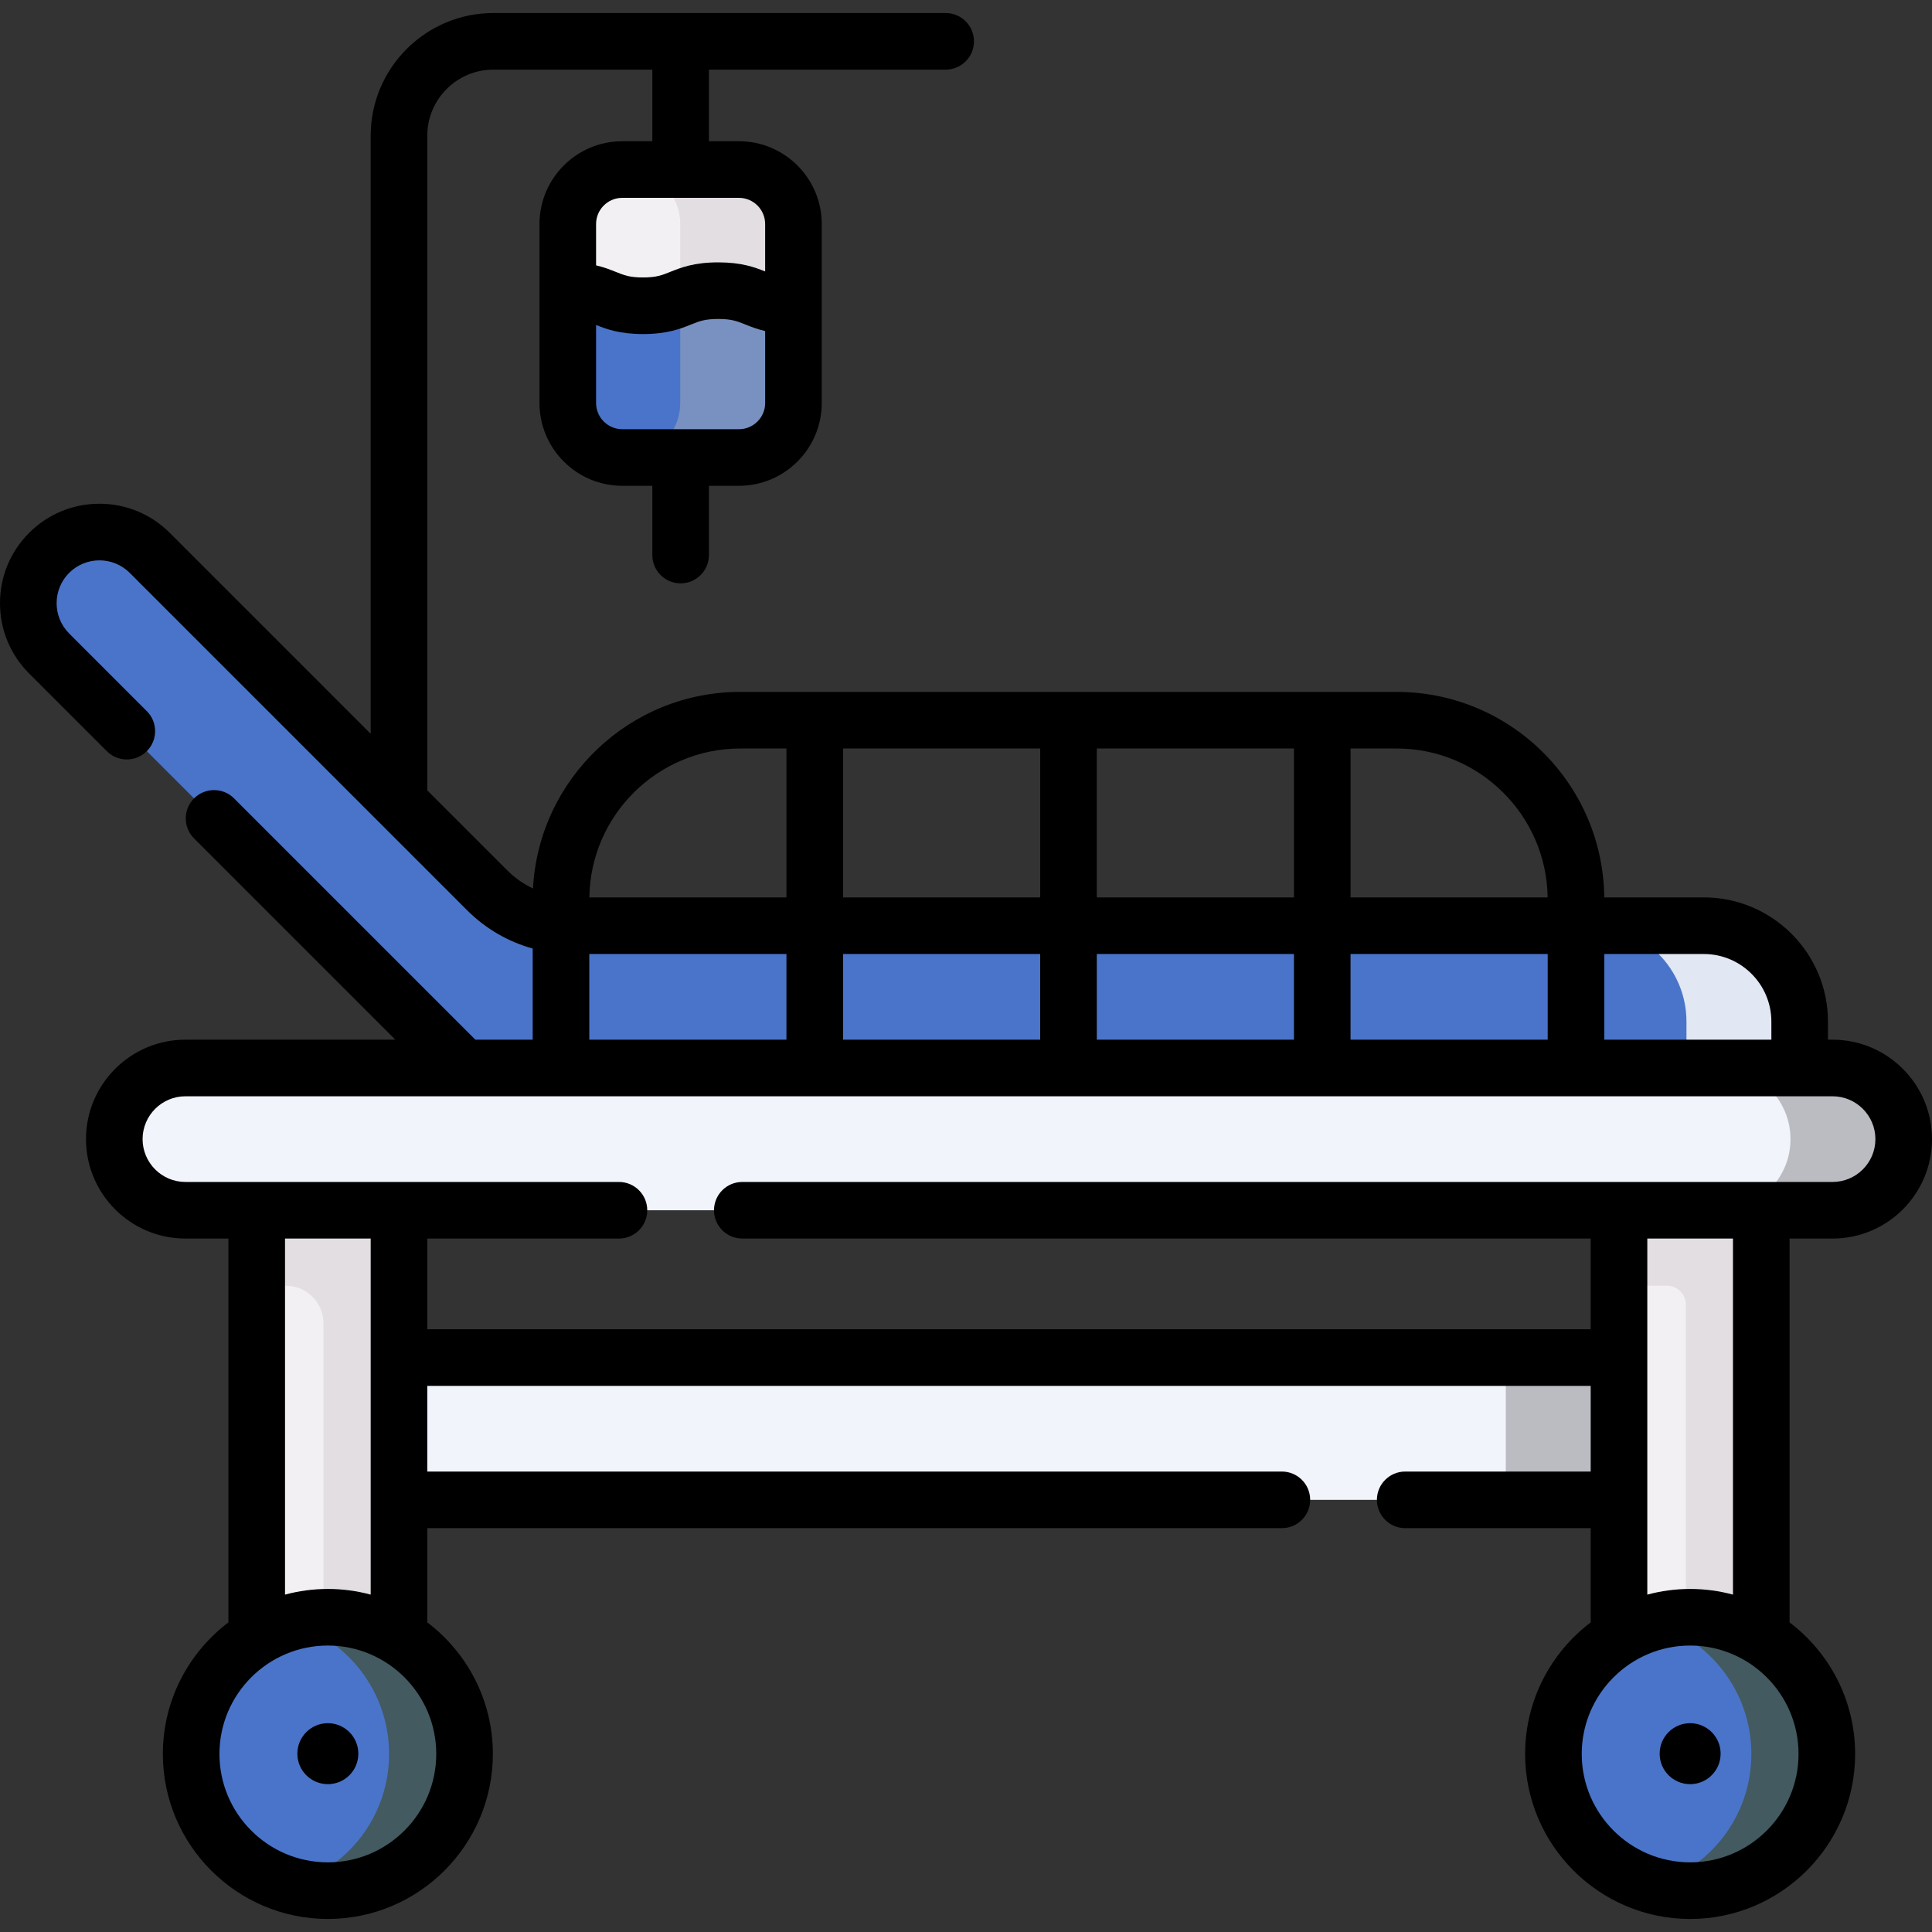 <?xml version="1.0"?>
<svg xmlns="http://www.w3.org/2000/svg" xmlns:xlink="http://www.w3.org/1999/xlink" xmlns:svgjs="http://svgjs.com/svgjs" version="1.1" width="512" height="512" x="0" y="0" viewBox="0 0 512 512" style="enable-background:new 0 0 512 512" xml:space="preserve" class=""><rect x="0" y="0" width="512" height="512" fill="#333333" stroke="none"/><g><g xmlns="http://www.w3.org/2000/svg"><g><g><path d="m195.835 120.241h-30.928c-7.974 0-13.438-5.464-13.438-13.438l-1-29.772v-17.661c0-7.974 6.464-14.438 14.438-14.438h1.926l29.002 1c7.974 0 13.438 5.464 13.438 13.438v47.432c.001 7.974-5.464 13.439-13.438 13.439z" fill="#f3f0f3" data-original="#f3f0f3" style=""/><path d="m209.27 82.03v24.77c0 7.98-5.46 13.44-13.43 13.44l-28.903 1h-2.027c-7.98 0-14.44-6.46-14.44-14.44v-29.77c9.97 0 9.97 4 19.93 4 4.743 0 7.23-.905 9.607-1.854 2.62-1.046 5.106-1.146 10.333-1.146 9.97 0 8.97 4 18.93 4z" fill="#4a74c9" data-original="#e5646e" style="" class=""/><path d="m210.27 59.37v21.66l-1 25.77c0 7.98-5.46 13.44-13.43 13.44l-29 1c7.97 0 14.43-6.46 14.43-14.44l-1-27.771v-19.659c0-7.97-6.46-14.44-14.43-14.44h30c7.97 0 14.43 6.47 14.43 14.44z" fill="#e2dee2" data-original="#e2dee2" style="" class=""/><path d="m210.27 81.03v25.77c0 7.98-6.46 14.44-14.43 14.44h-30c7.97 0 14.43-6.46 14.43-14.44v-27.73c2.53-1.01 5.02-2.04 10.07-2.04 9.97 0 9.97 4 19.93 4z" fill="#7991c1" data-original="#db4655" style="" class=""/><path d="m86.885 359.771h331.019v37.705h-331.019z" fill="#f1f4fb" data-original="#ceced5" style="" class=""/><path d="m399.05 359.77h48.85v37.71h-48.85z" fill="#bbbbc2" data-original="#bbbbc2" style="" class=""/><path d="m95.737 455.368h-27.705v-114.638l10-28.85 17.705-10z" fill="#f3f0f3" data-original="#f3f0f3" style=""/><path d="m456.756 455.368h-27.705v-114.638l10-28.85 17.705-10z" fill="#f3f0f3" data-original="#f3f0f3" style=""/><path d="m85.737 301.88v13.892l-17.707 4.958v20h7.707c5.523 0 10 4.477 10 10v104.64h20v-153.49z" fill="#e2dee2" data-original="#e2dee2" style="" class=""/><path d="m446.76 301.88v16.933l-17.71 1.917v20h12.71c2.761 0 5 2.239 5 5v109.64h20v-153.49z" fill="#e2dee2" data-original="#e2dee2" style="" class=""/><path d="m122.112 464.817c0 20.008-15.22 35.228-35.228 35.228-3.468 0-6.823.513-9.998-.397-15.145-4.34-26.229-18.29-26.229-34.83 0-16.546 11.093-30.501 26.247-34.835 3.171-.907 6.519-.392 9.981-.392 20.008-.002 35.227 15.218 35.227 35.226z" fill="#4a74c9" data-original="#556d76" style="" class=""/><path d="m483.131 464.817c0 20.008-15.22 35.228-35.228 35.228-3.468 0-6.822.513-9.998-.397-15.145-4.34-26.229-18.29-26.229-34.83 0-16.546 11.092-30.501 26.246-34.835 3.171-.907 6.519-.393 9.981-.393 20.009-.001 35.228 15.219 35.228 35.227z" fill="#4a74c9" data-original="#556d76" style="" class=""/><path d="m122.871 283.027h324.06l29.001-1v-11.297c0-14.032-10.375-24.407-24.407-24.407l-28.773-1h-270.946c-8.527 0-16.705-3.387-22.735-9.417l-89.389-89.388c-7.362-7.362-19.299-7.362-26.661 0-7.362 7.362-7.362 19.298 0 26.661z" fill="#4a74c9" data-original="#95d6a4" style="" class=""/><path d="m484.13 464.82c0 20-16.22 36.22-36.23 36.22-3.47 0-6.82-.49-10-1.4 15.15-4.34 26.23-18.29 26.23-34.82 0-16.54-11.08-30.49-26.23-34.84 3.18-.9 6.53-1.39 10-1.39 20.01 0 36.23 16.22 36.23 36.23z" fill="#425a60" data-original="#425a60" style="" class=""/><path d="m123.112 464.82c0 20-16.22 36.22-36.23 36.22-3.47 0-6.82-.49-10-1.4 15.15-4.34 26.23-18.29 26.23-34.82 0-16.54-11.08-30.49-26.23-34.84 3.18-.9 6.53-1.39 10-1.39 20.01 0 36.23 16.22 36.23 36.23z" fill="#425a60" data-original="#425a60" style="" class=""/><path d="m476.93 270.73v12.3h-30v-12.3c0-14.03-11.37-25.41-25.4-25.41h30c14.03 0 25.4 11.38 25.4 25.41z" fill="#e1e7f3" data-original="#78c2a4" style="" class=""/><path d="m485.648 319.732-28.888 1h-407.62c-10.412 0-18.852-8.44-18.852-18.852 0-10.412 8.44-18.852 18.852-18.852h407.615l28.892 1c10.412 0 17.852 7.441 17.852 17.852.001 10.412-7.439 17.852-17.851 17.852z" fill="#f1f4fb" data-original="#ceced5" style="" class=""/><path d="m504.5 301.88c0 5.2-2.11 9.92-5.52 13.33s-8.12 5.52-13.33 5.52h-30c5.21 0 9.92-2.11 13.33-5.52s5.52-8.13 5.52-13.33c0-10.41-8.44-18.85-18.85-18.85h30c10.41 0 18.85 8.44 18.85 18.85z" fill="#bbbbc2" data-original="#bbbbc2" style="" class=""/></g></g><g><path d="m86.884 456.664c-4.462 0-8.08 3.617-8.08 8.079 0 4.462 3.618 8.079 8.08 8.079s8.08-3.617 8.08-8.079c0-4.462-3.617-8.079-8.08-8.079z" fill="#000000" data-original="#000000" style="" class=""/><path d="m447.904 456.664c-4.462 0-8.08 3.617-8.08 8.079 0 4.462 3.617 8.079 8.08 8.079 4.462 0 8.079-3.617 8.079-8.079 0-4.462-3.617-8.079-8.079-8.079z" fill="#000000" data-original="#000000" style="" class=""/><path d="m485.647 328.232c14.531 0 26.353-11.821 26.353-26.352s-11.821-26.353-26.353-26.353h-1.216v-4.798c0-18.145-14.762-32.907-32.906-32.907h-26.382c-.3-30.081-24.853-54.462-55.004-54.462h-173.953c-29.358 0-53.417 23.115-54.939 52.101-2.52-1.196-4.842-2.828-6.873-4.859l-21.139-21.139v-173.507c0-9.649 7.851-17.5 17.5-17.5h42.135v18.976h-7.964c-12.097 0-21.938 9.841-21.938 21.939v47.432c0 12.097 9.842 21.939 21.938 21.939h7.964v18.354c0 4.142 3.357 7.5 7.5 7.5s7.5-3.358 7.5-7.5v-18.354h7.964c12.097 0 21.938-9.842 21.938-21.939v-47.433c0-12.097-9.842-21.939-21.938-21.939h-7.964v-18.975h62.742c4.143 0 7.5-3.358 7.5-7.5s-3.357-7.5-7.5-7.5h-119.876c-17.921 0-32.5 14.58-32.5 32.5v158.509l-53.25-53.25c-4.978-4.978-11.596-7.719-18.635-7.718-7.039 0-13.656 2.741-18.633 7.719-4.977 4.976-7.718 11.593-7.718 18.632s2.741 13.657 7.718 18.634l20.585 20.585c2.93 2.929 7.678 2.928 10.607 0 2.929-2.929 2.929-7.678 0-10.606l-20.585-20.585c-4.427-4.426-4.427-11.628 0-16.055 4.427-4.426 11.629-4.425 16.054 0l66.052 66.052.004.004 23.333 23.333c4.91 4.91 10.886 8.363 17.401 10.166v24.152h-15.192l-63.946-63.946c-2.93-2.929-7.678-2.929-10.607 0s-2.929 7.678 0 10.606l53.339 53.339h-55.622c-14.531 0-26.352 11.822-26.352 26.353s11.821 26.352 26.352 26.352h11.392v101.718c-10.547 7.991-17.375 20.645-17.375 34.867 0 24.111 19.616 43.728 43.728 43.728 24.111 0 43.728-19.616 43.728-43.728 0-14.222-6.829-26.877-17.376-34.868v-24.973h226.472c4.143 0 7.5-3.358 7.5-7.5s-3.357-7.5-7.5-7.5h-226.474v-22.705h308.315v22.705h-49.158c-4.143 0-7.5 3.358-7.5 7.5s3.357 7.5 7.5 7.5h49.158v24.973c-10.547 7.991-17.376 20.645-17.376 34.868 0 24.111 19.616 43.728 43.727 43.728s43.728-19.616 43.728-43.728c0-14.222-6.828-26.876-17.375-34.867v-101.718zm-289.812-214.491h-30.928c-3.826 0-6.938-3.113-6.938-6.938v-20.684c2.765 1.106 6.245 2.409 12.434 2.409 6.433 0 9.941-1.408 12.761-2.54 2.191-.879 3.64-1.46 7.175-1.46s4.983.581 7.175 1.46c1.463.587 3.115 1.247 5.261 1.747v19.066c-.002 3.827-3.114 6.94-6.94 6.94zm6.938-54.371v12.568c-2.766-1.106-6.246-2.409-12.436-2.409-6.433 0-9.941 1.408-12.761 2.54-2.191.879-3.64 1.46-7.175 1.46-3.534 0-4.982-.581-7.174-1.46-1.462-.587-3.115-1.247-5.26-1.747v-10.952c0-3.826 3.112-6.938 6.938-6.938h15.454.01.01 15.454c3.828 0 6.94 3.112 6.94 6.938zm266.659 211.36v4.798h-44.274v-22.704h26.368c9.872-.001 17.906 8.031 17.906 17.906zm-111.522 4.797v-22.704h52.247v22.704zm-67.247 0v-22.704h52.247v22.704zm-67.247 0v-22.704h52.247v22.704zm52.247-37.704h-52.247v-39.463h52.247zm15-39.463h52.247v39.462h-52.247zm119.48 39.463h-52.233v-39.463h12.229c21.88 0 39.705 17.653 40.004 39.463zm-213.957-39.463h12.23v39.462h-52.233c.299-21.809 18.124-39.462 40.003-39.462zm-40.017 54.463h52.247v22.704h-52.247zm-69.284 240.721c-15.841 0-28.728-12.887-28.728-28.728 0-15.84 12.887-28.727 28.728-28.727s28.727 12.887 28.727 28.727c0 15.841-12.886 28.728-28.727 28.728zm0-72.455c-3.926 0-7.73.528-11.353 1.503v-94.361h22.704v94.361c-3.622-.974-7.425-1.503-11.351-1.503zm26.351-68.817v-24.04h50.791c4.143 0 7.5-3.358 7.5-7.5s-3.357-7.5-7.5-7.5h-114.886c-6.26 0-11.352-5.092-11.352-11.352s5.093-11.353 11.352-11.353h436.507c6.26 0 11.353 5.093 11.353 11.353s-5.093 11.352-11.353 11.352h-18.882c-.003 0-.006 0-.01 0-.003 0-.006 0-.01 0h-37.685c-.003 0-.006 0-.01 0-.003 0-.006 0-.01 0h-232.326c-4.143 0-7.5 3.358-7.5 7.5s3.357 7.5 7.5 7.5h224.837v24.04zm334.667 141.272c-15.841 0-28.727-12.887-28.727-28.728 0-15.84 12.887-28.727 28.727-28.727 15.841 0 28.728 12.887 28.728 28.727 0 15.841-12.887 28.728-28.728 28.728zm11.353-70.951c-3.623-.975-7.426-1.503-11.353-1.503-3.926 0-7.729.528-11.352 1.503v-94.361h22.704v94.361z" fill="#000000" data-original="#000000" style="" class=""/></g></g></g></svg>
